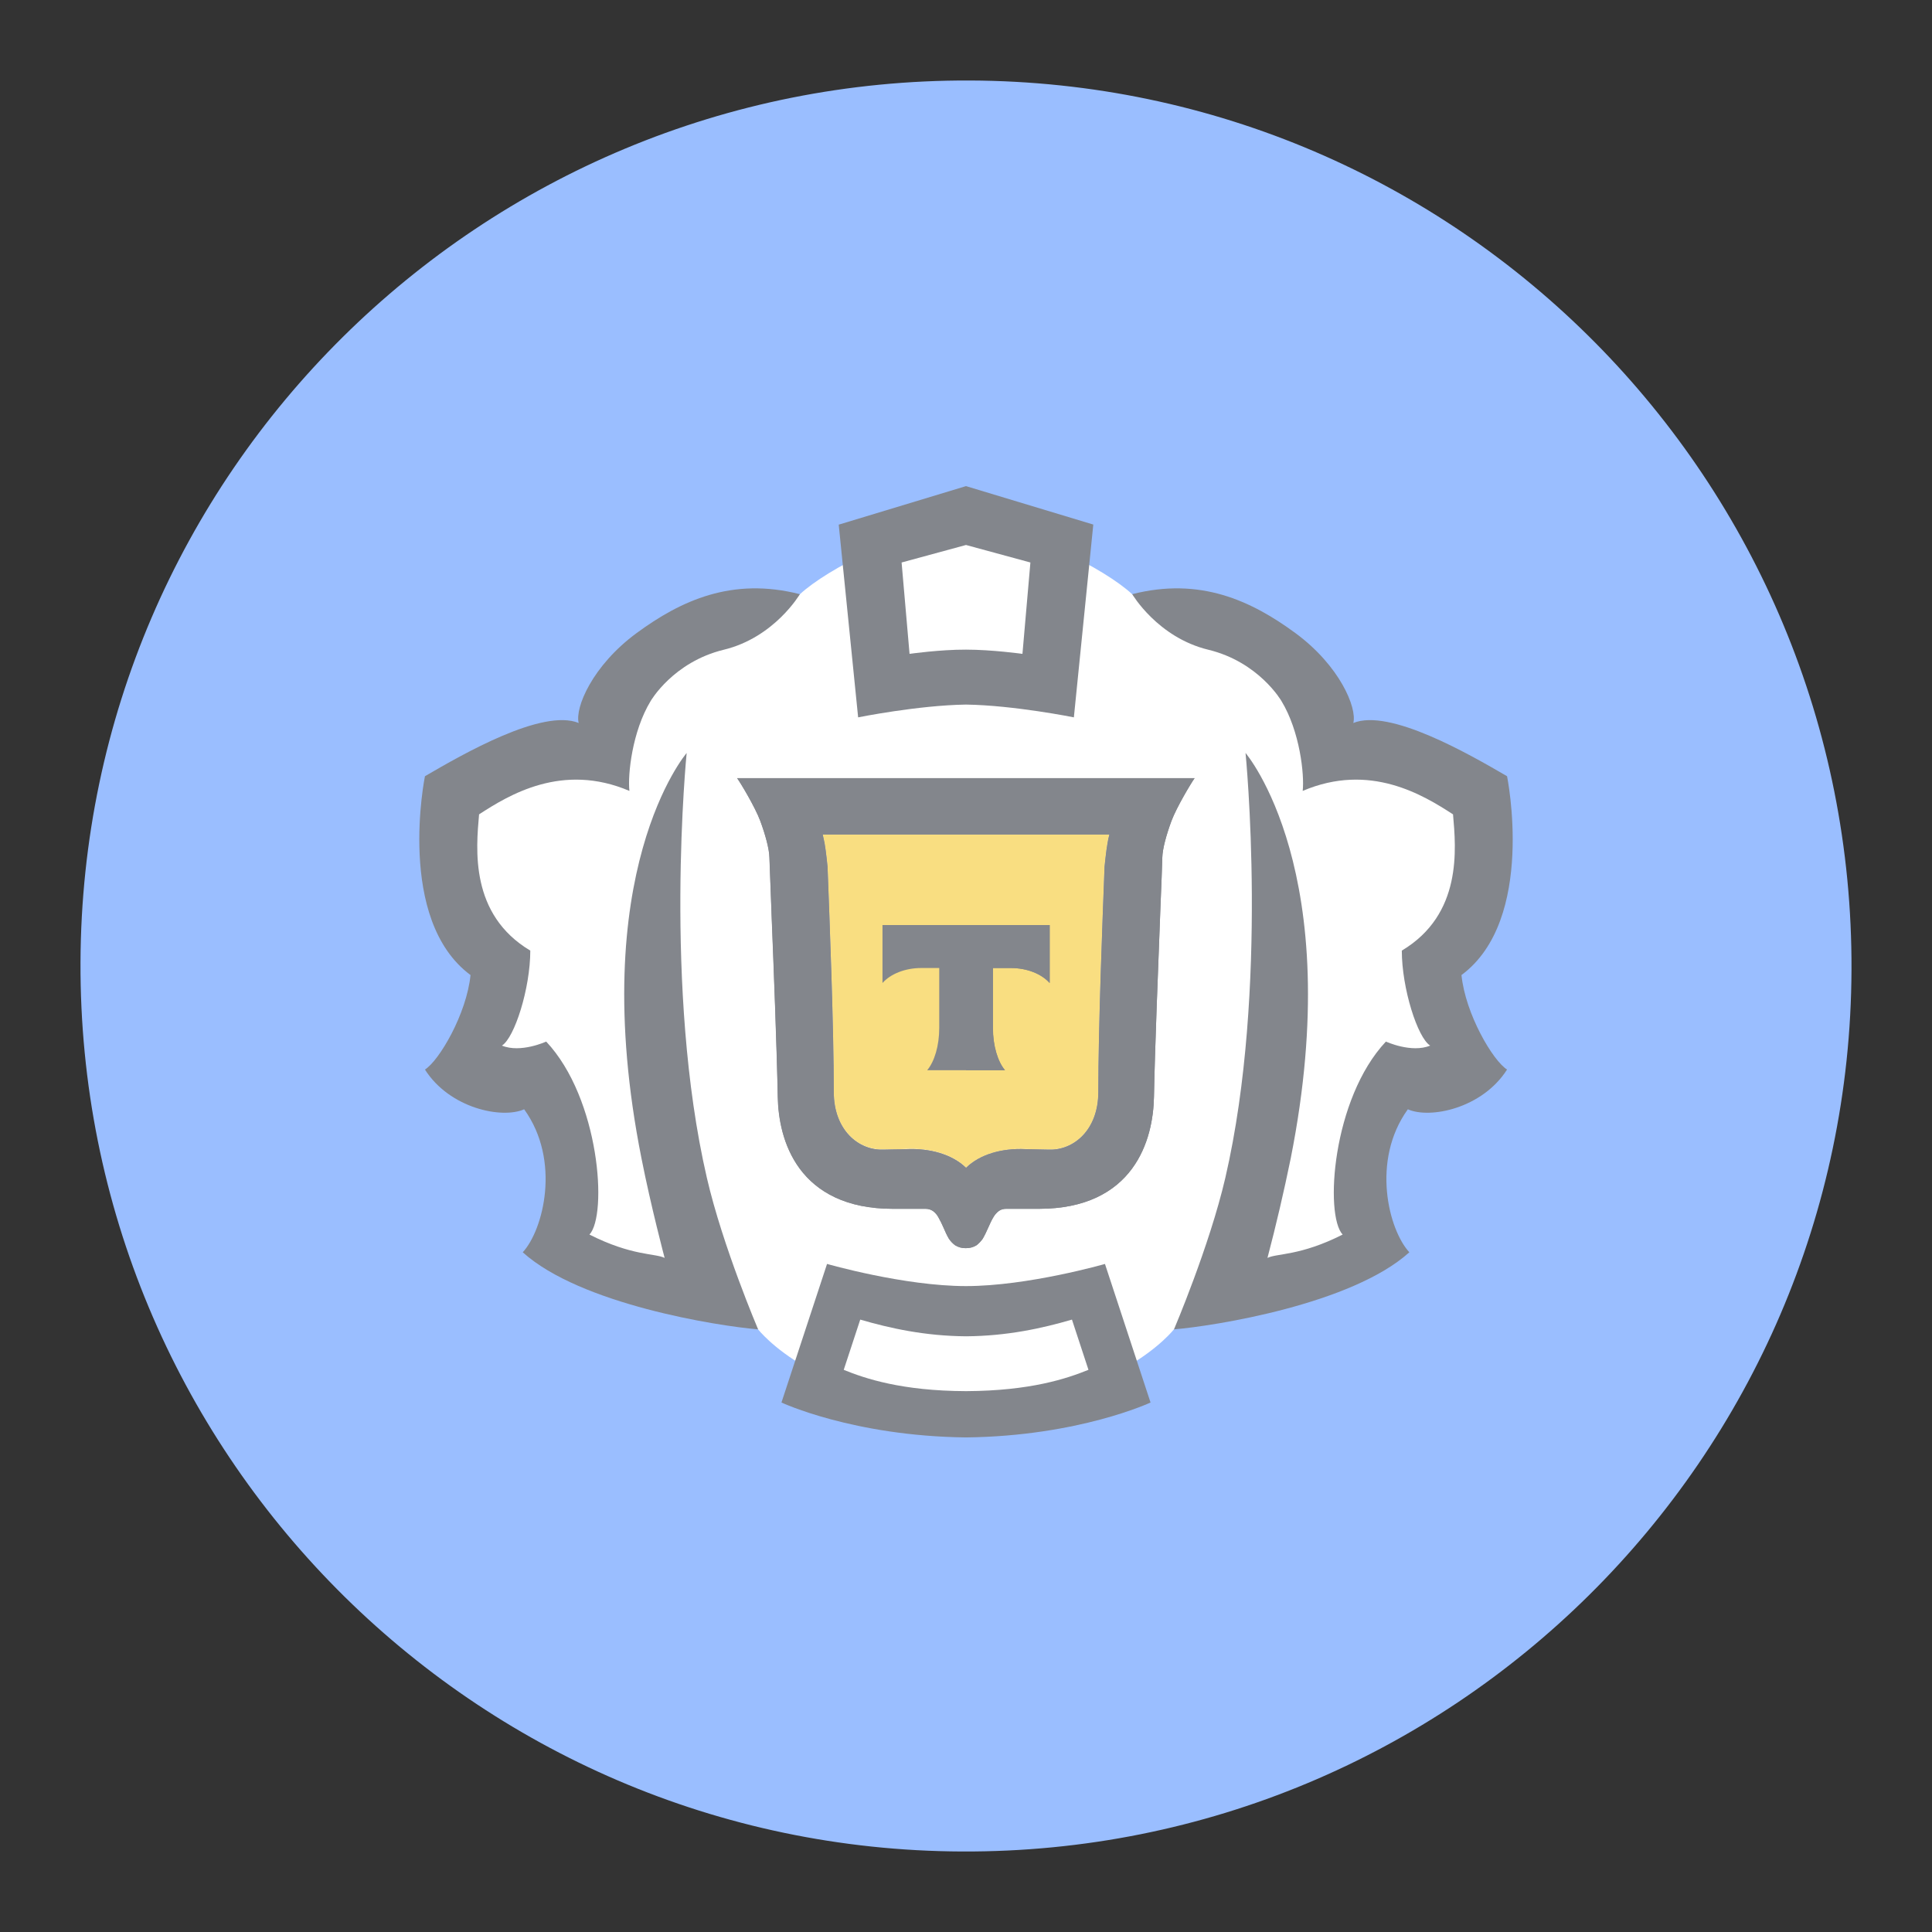 <?xml version="1.0" encoding="UTF-8"?><svg id="a" xmlns="http://www.w3.org/2000/svg" width="192" height="192" viewBox="0 0 192 192"><rect x="0" y="0" width="192" height="192" fill="#333333" stroke="none"/><g id="b"><g id="c"><path d="m184,96.39c-.19,48.61-39.83,87.81-88.39,87.61-48.55-.19-87.81-39.78-87.61-88.39C8.19,47,47.83,7.81,96.39,8c48.65.19,87.81,39.78,87.61,88.39Z" style="fill:#9abeff;"/><path d="m96,52.25c5.67,0,13.89,4.34,16.51,6.8l1.77,1.4s4.41-.47,8.53,2.18c4.12,2.65,5.99,4.45,8.02,8.73,2.03.1,9.64,3.33,14.05,6.57,0,0,3.71,14.02-3.31,20.07l4.43,6.08c-1.12,3.83-4.48,4.79-9.28,5.26-2.16,2.61.57,10.73.57,10.73-1.77,5.62-11.45,10.04-18.57,10.04l-2.05,1.99s-5.81,7.5-20.67,7.65c-14.86-.14-20.67-7.65-20.67-7.65l-1.71-1.7c-7.12,0-17.14-4.71-18.91-10.33,0,0,4.06-7.79,1.9-10.4-4.79-.46-9.49-1.76-10.61-5.59l4.43-6.08c-7.02-6.05-3.31-20.07-3.31-20.07,4.41-3.25,12.02-6.48,14.06-6.58,2.02-4.28,3.91-6.08,8.02-8.73s8.53-2.23,8.53-2.23l1.77-1.34c2.63-2.46,10.84-6.8,16.51-6.8Z" style="fill:#fff;"/><path d="m95.97,116.03s.03.04.03.04c0,0,.01-.04.02-.04,1.29-1.25,3.31-1.86,5.41-1.85.18,0,.36,0,.54.01.21.01.8.02,1.35.03.42,0,.92.01,1.1.02,2.38-.02,4.73-2.02,4.73-5.74,0-6.32.41-16.93.62-22.38,0,0,.15-1.55.3-2.37.05-.28.11-.56.18-.83h-28.49c.06.26.12.54.18.83.15.81.3,2.37.3,2.37.21,5.44.62,16.05.62,22.37,0,3.72,2.35,5.72,4.73,5.74l1.1-.02c.54,0,1.13-.01,1.34-.03.18,0,.36-.01.54-.01,2.1,0,4.12.59,5.41,1.85Z" style="fill:#f9de81;"/><path d="m79.49,59.05c-6.74-1.72-11.82.63-16.22,3.86-4.41,3.24-6.15,7.44-5.76,8.94-3.6-1.47-11.52,3.1-15.28,5.29,0,0-2.91,14.25,4.53,19.76-.39,3.87-3.12,8.51-4.53,9.39,2.46,3.87,7.66,4.93,9.86,3.95,3.68,5.1,1.9,12-.14,14.21,5.72,5.17,19.38,7.33,23.39,7.66,0,0-3.52-8.25-5.09-15.05-4.35-18.79-2.01-42.23-2.01-42.23,0,0-10.15,11.81-4.49,40.29.95,4.81,2.3,9.89,2.3,9.89-.94-.47-3.24-.18-7.47-2.32,1.81-1.95,1.03-13.51-4.3-19.18,0,0-2.54,1.17-4.4.4,1.25-.77,2.82-5.68,2.82-9.44-6.03-3.6-5.39-10.11-5.09-13.54,2.96-1.92,8.26-5.18,14.94-2.33-.18-1.62.28-5.92,2.11-8.93,0,0,2.23-3.88,7.27-5.1,5.04-1.22,7.56-5.52,7.56-5.52h0Zm33.02,0c6.74-1.72,11.82.63,16.22,3.86,4.41,3.24,6.15,7.44,5.76,8.94,3.6-1.47,11.52,3.1,15.28,5.29,0,0,2.91,14.25-4.53,19.76.39,3.87,3.12,8.51,4.53,9.39-2.46,3.87-7.66,4.93-9.86,3.95-3.68,5.1-1.9,12,.15,14.21-5.73,5.17-19.39,7.33-23.39,7.66,0,0,3.52-8.25,5.1-15.05,4.35-18.79,2.01-42.23,2.01-42.23,0,0,10.15,11.81,4.49,40.29-.68,3.32-1.45,6.62-2.31,9.89.94-.47,3.24-.18,7.47-2.32-1.81-1.95-1.03-13.51,4.3-19.18,0,0,2.54,1.17,4.4.4-1.25-.77-2.82-5.68-2.82-9.44,6.03-3.6,5.39-10.11,5.09-13.54-2.96-1.92-8.26-5.18-14.94-2.33.18-1.62-.28-5.92-2.11-8.93,0,0-2.23-3.88-7.27-5.1-5.04-1.22-7.56-5.52-7.56-5.52Z" style="fill:#83868c;"/><path d="m73.29,77.33h45.43c-.35.49-1.78,2.87-2.3,4.25-.51,1.38-.89,2.77-.91,3.63-.01.68-.1,2.78-.21,5.54v.03c-.21,5.46-.53,13.49-.62,18.23-.04,2.09-.51,4.87-2.19,7.14-1.71,2.31-4.6,3.98-9.24,3.98h-3.26c-.26,0-.51.06-.72.21-.22.16-.4.37-.54.61-.18.29-.36.69-.53,1.07-.15.34-.33.73-.54,1.09-.17.24-.38.46-.61.64-.32.2-.69.3-1.06.29h-.01c-.37.01-.74-.09-1.06-.29-.24-.18-.44-.39-.61-.64-.21-.35-.38-.74-.53-1.09-.16-.37-.33-.72-.53-1.07-.13-.24-.32-.45-.54-.61-.21-.14-.46-.21-.72-.21h-3.26c-4.64,0-7.53-1.68-9.24-3.98-1.68-2.27-2.15-5.04-2.19-7.14-.09-4.74-.4-12.77-.62-18.23v-.03c-.11-2.75-.19-4.86-.21-5.54-.02-.86-.4-2.25-.91-3.63-.51-1.37-1.94-3.75-2.3-4.25Zm22.71,38.73c1.39-1.37,3.62-1.97,5.91-1.86.21,0,.8.02,1.35.03l1,.02c2.43.07,4.89-1.94,4.89-5.74,0-6.32.41-16.93.62-22.38,0,0,.15-1.55.3-2.37.05-.29.11-.57.18-.83h-28.49c.06.26.12.54.18.83.15.81.3,2.37.3,2.37.21,5.45.62,16.05.62,22.38,0,3.8,2.46,5.81,4.89,5.74l1-.02c.54,0,1.13-.02,1.35-.03,2.29-.1,4.52.5,5.91,1.86Z" style="fill:#83868c; fill-rule:evenodd;"/><path d="m73.29,77.33h45.43c-.35.49-1.78,2.87-2.3,4.25-.51,1.38-.89,2.77-.91,3.63-.01.68-.1,2.78-.21,5.54v.03c-.21,5.46-.53,13.49-.62,18.23-.04,2.09-.51,4.87-2.19,7.14-1.71,2.31-4.6,3.98-9.24,3.98h-3.26c-.26,0-.51.06-.72.21-.22.16-.4.37-.54.61-.18.29-.36.69-.53,1.07-.15.34-.33.73-.54,1.09-.17.24-.38.46-.61.64-.32.2-.69.29-1.07.29-.38.01-.75-.09-1.07-.29-.24-.18-.44-.39-.61-.64-.21-.35-.38-.74-.53-1.09-.16-.37-.33-.72-.53-1.07-.13-.24-.32-.45-.54-.61-.21-.14-.46-.21-.72-.21h-3.26c-4.64,0-7.53-1.68-9.24-3.98-1.68-2.27-2.15-5.04-2.19-7.14-.09-4.74-.4-12.77-.62-18.23v-.03c-.11-2.75-.19-4.86-.21-5.54-.02-.86-.4-2.25-.91-3.63-.51-1.37-1.94-3.75-2.3-4.25Zm22.71,38.73c1.39-1.37,3.62-1.97,5.91-1.86.21,0,.8.02,1.35.03l1,.02c2.43.07,4.89-1.94,4.89-5.74,0-6.32.41-16.93.62-22.38,0,0,.15-1.55.3-2.37.05-.29.11-.57.18-.83h-28.49c.06.26.12.54.18.83.15.81.3,2.37.3,2.37.21,5.45.62,16.05.62,22.38,0,3.8,2.46,5.81,4.89,5.74l1-.02c.54,0,1.13-.02,1.35-.03,2.29-.1,4.52.5,5.91,1.86Zm-12.65-63.92l12.65-3.83,12.65,3.82-1.93,19.16s-5.95-1.2-10.72-1.27c-4.77.07-10.72,1.27-10.72,1.27l-1.93-19.16h0Zm12.65,12.42c2.59,0,5.61.42,5.61.42l.79-9.08-6.4-1.74-6.4,1.74.79,9.08s3.02-.43,5.61-.42Zm-13.8,61.05s7.64,2.2,13.8,2.2,13.81-2.2,13.81-2.2l4.53,13.77s-7.12,3.34-18.34,3.47c-11.22-.13-18.34-3.47-18.34-3.47l4.53-13.77Zm1.64,10.52c2.14.87,5.78,2.1,12.17,2.12,6.39-.03,10.02-1.25,12.16-2.12l-1.64-4.99c-2.97.87-6.45,1.63-10.52,1.66-4.07-.03-7.54-.79-10.52-1.66l-1.64,4.99Z" style="fill:#83868c; fill-rule:evenodd;"/><path d="m92.13,106.36h7.75c-.72-.86-1.2-2.42-1.2-4.2v-5.96h1.94-.16c1.64,0,3.07.6,3.86,1.49v-5.76h-16.62v5.76c.79-.89,2.22-1.49,3.86-1.49h-.16,1.94v5.96c0,1.78-.48,3.34-1.2,4.2Z" style="fill:#83868c;"/><path d="m96,106.36h3.87c-.72-.86-1.2-2.42-1.2-4.2v-5.96h1.94-.16c1.64,0,3.07.6,3.86,1.49v-5.76h-8.31s0,14.43,0,14.43Z" style="fill:#83868c; fill-rule:evenodd;"/></g></g></svg>